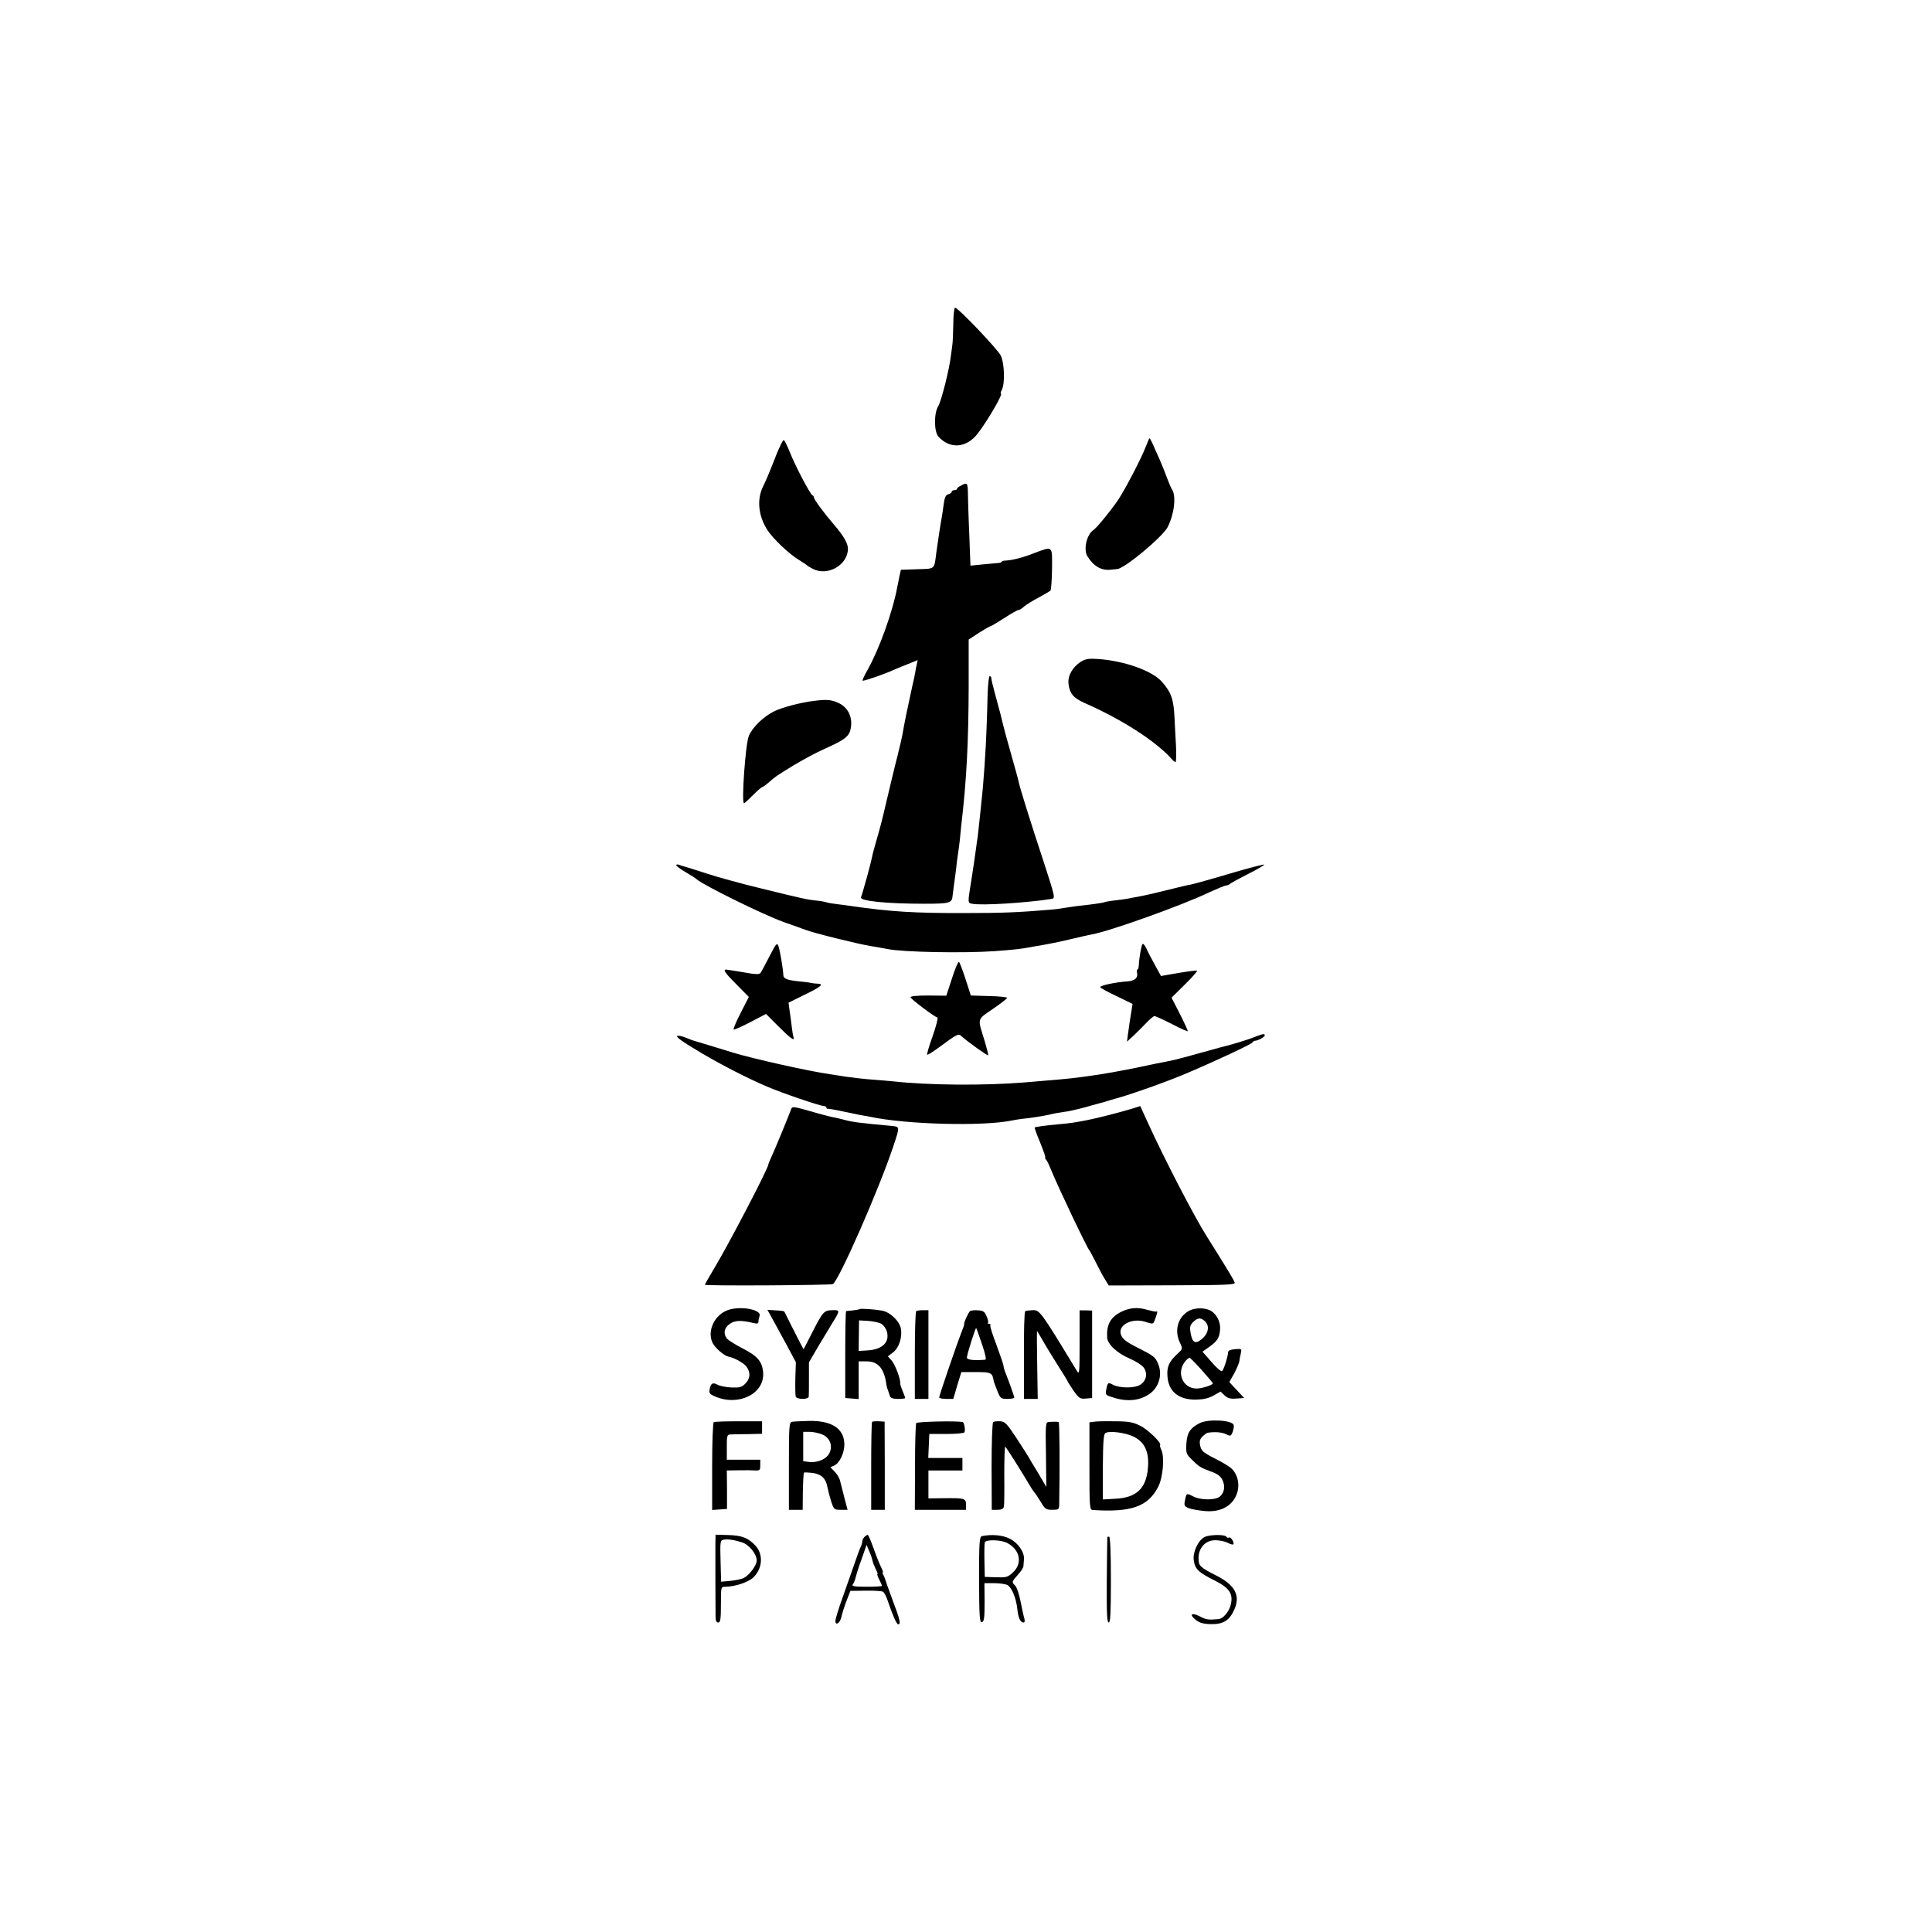 <?xml version="1.0" standalone="no"?>
<!DOCTYPE svg PUBLIC "-//W3C//DTD SVG 20010904//EN"
 "http://www.w3.org/TR/2001/REC-SVG-20010904/DTD/svg10.dtd">
<svg version="1.0" xmlns="http://www.w3.org/2000/svg"
 width="1080pt" height="1080pt" viewBox="0 0 1080 1080"
 preserveAspectRatio="xMidYMid meet">
<g transform="translate(0,1080) scale(0.1,-0.1)"
fill="#000000" stroke="none">
<path d="M5329 8988 c-1 -51 -3 -102 -5 -113 -1 -11 -5 -38 -8 -60 -8 -76 -54
-257 -71 -285 -25 -40 -24 -144 1 -171 65 -71 157 -64 220 18 56 73 143 223
129 223 -3 0 -1 9 5 20 19 36 15 151 -6 193 -20 38 -238 267 -255 267 -5 0
-10 -42 -10 -92z"/>
<path d="M6405 8303 c-24 -63 -113 -235 -155 -298 -40 -59 -120 -157 -138
-168 -37 -24 -57 -110 -33 -147 34 -55 76 -79 126 -75 17 2 35 3 41 4 42 4
252 179 281 234 38 74 49 176 24 212 -4 6 -16 33 -26 60 -10 28 -29 75 -42
105 -14 30 -31 70 -39 88 -8 17 -16 32 -18 32 -2 0 -11 -21 -21 -47z"/>
<path d="M4359 8302 c-10 -20 -29 -68 -44 -107 -15 -38 -36 -88 -47 -109 -39
-76 -30 -169 23 -251 32 -48 120 -132 175 -165 21 -13 41 -26 44 -29 3 -4 18
-13 34 -21 83 -43 196 22 196 113 0 30 -26 74 -77 133 -56 65 -113 142 -113
153 0 5 -4 11 -9 13 -12 5 -95 162 -126 241 -15 37 -30 67 -34 67 -3 0 -13
-17 -22 -38z"/>
<path d="M5373 8086 c-13 -6 -23 -14 -23 -18 0 -5 -7 -8 -15 -8 -8 0 -15 -4
-15 -9 0 -5 -9 -11 -19 -14 -14 -3 -21 -18 -26 -58 -4 -30 -9 -63 -11 -74 -5
-25 -24 -148 -30 -195 -12 -95 -5 -89 -107 -92 l-91 -3 -8 -36 c-4 -20 -9 -47
-12 -60 -27 -144 -102 -350 -168 -467 -17 -29 -28 -55 -26 -57 4 -4 124 37
173 60 17 7 54 23 83 34 l52 21 -5 -23 c-3 -12 -7 -33 -9 -47 -2 -14 -9 -45
-15 -70 -23 -104 -50 -234 -56 -275 -3 -17 -13 -60 -29 -125 -6 -20 -44 -180
-63 -260 -21 -91 -26 -111 -57 -220 -9 -30 -19 -68 -22 -85 -5 -28 -51 -195
-61 -221 -8 -21 146 -36 355 -36 140 0 154 4 157 44 2 13 5 41 8 63 3 22 9 63
12 90 3 28 7 64 10 80 3 17 7 50 10 75 2 25 7 65 9 90 29 246 40 456 41 775
l0 260 58 38 c32 20 61 37 65 37 4 0 38 21 76 45 38 25 74 45 79 45 6 0 20 8
31 19 12 10 48 33 81 50 33 18 63 36 67 39 4 4 8 59 9 122 1 133 7 128 -105
86 -64 -25 -119 -38 -158 -40 -10 0 -18 -3 -18 -6 0 -3 -8 -6 -17 -7 -10 -1
-49 -4 -88 -8 l-70 -7 -3 74 c-1 40 -4 111 -6 158 -2 47 -4 118 -5 158 -1 75
-2 77 -38 58z"/>
<path d="M6042 7101 c-46 -30 -74 -78 -69 -123 6 -54 28 -80 88 -107 210 -92
398 -213 488 -313 8 -10 19 -18 22 -18 4 0 5 39 3 88 -3 48 -6 116 -8 152 -5
112 -18 149 -71 209 -54 61 -207 116 -354 127 -55 4 -72 1 -99 -15z"/>
<path d="M5521 6923 c-1 -54 -4 -141 -6 -193 -4 -120 -17 -313 -29 -415 -2
-16 -6 -64 -11 -105 -4 -41 -9 -82 -10 -91 -2 -9 -6 -40 -10 -70 -9 -65 -12
-84 -25 -169 -21 -130 -21 -127 4 -132 54 -11 304 5 444 27 22 3 21 8 -43 205
-76 230 -134 417 -139 443 -2 12 -22 85 -44 162 -22 77 -42 151 -45 165 -7 31
-16 67 -43 165 -16 59 -22 83 -23 98 -1 4 -4 7 -9 7 -4 0 -9 -44 -11 -97z"/>
<path d="M4550 6882 c-71 -8 -181 -37 -224 -59 -61 -31 -120 -89 -140 -137
-19 -45 -42 -376 -27 -376 4 0 26 21 50 45 25 25 48 45 52 45 3 0 19 11 35 25
41 36 40 35 139 96 50 30 129 73 177 94 116 52 138 70 145 121 8 61 -19 112
-73 136 -40 17 -63 19 -134 10z"/>
<path d="M3780 5964 c0 -5 23 -22 52 -39 28 -16 56 -34 62 -40 41 -35 370
-197 486 -239 58 -20 112 -40 120 -43 45 -18 300 -81 370 -92 36 -6 76 -13 90
-16 89 -18 426 -24 600 -12 118 9 141 11 220 26 30 5 71 12 90 16 19 3 73 15
120 26 47 11 98 23 115 26 97 17 498 160 653 234 46 21 89 39 96 39 6 0 16 4
22 9 5 5 51 30 102 56 52 26 91 49 89 52 -3 2 -90 -20 -194 -51 -103 -31 -199
-57 -213 -60 -14 -2 -70 -15 -125 -29 -55 -14 -127 -31 -160 -37 -33 -6 -69
-13 -80 -15 -11 -2 -42 -6 -68 -9 -27 -3 -52 -8 -55 -10 -7 -3 -73 -13 -152
-21 -19 -3 -53 -7 -75 -11 -22 -4 -53 -8 -70 -9 -190 -16 -275 -19 -485 -19
-276 -1 -417 8 -630 39 -14 2 -47 7 -75 10 -27 3 -57 8 -65 11 -8 3 -35 8 -60
10 -52 6 -63 8 -315 70 -104 25 -237 62 -295 81 -58 19 -112 36 -120 38 -8 2
-23 6 -32 10 -10 4 -18 3 -18 -1z"/>
<path d="M4302 5455 c-23 -44 -45 -86 -50 -93 -7 -10 -25 -10 -97 3 -48 8 -92
15 -96 15 -19 0 -6 -19 59 -84 l68 -69 -45 -88 c-25 -48 -43 -91 -40 -94 3 -3
45 16 93 41 l88 46 68 -68 c70 -70 94 -87 86 -62 -3 7 -7 33 -10 58 -3 25 -8
65 -12 90 l-6 45 91 45 c89 43 108 59 74 61 -10 0 -27 2 -38 4 -11 3 -42 7
-68 9 -67 7 -87 15 -88 34 -2 41 -19 140 -28 165 -7 19 -14 11 -49 -58z"/>
<path d="M6386 5522 c-7 -12 -19 -84 -20 -119 -1 -13 -4 -23 -8 -23 -3 0 -4
-8 -2 -17 7 -29 -12 -46 -53 -49 -66 -4 -153 -23 -153 -32 0 -4 41 -27 91 -50
l90 -44 -6 -39 c-8 -45 -12 -77 -20 -133 l-5 -39 37 34 c20 19 52 51 72 72 19
20 39 37 45 37 5 0 49 -20 98 -45 48 -25 88 -43 88 -39 0 4 -20 48 -45 97
l-46 90 75 74 c41 40 71 75 68 77 -4 2 -51 -4 -105 -13 l-97 -17 -33 60 c-19
34 -41 76 -49 95 -9 18 -18 28 -22 23z"/>
<path d="M5322 5332 l-32 -98 -100 1 c-63 0 -100 -3 -100 -10 1 -9 128 -106
150 -113 5 -2 -7 -48 -26 -103 -20 -55 -34 -102 -31 -105 2 -2 31 15 63 39
106 78 112 81 128 65 40 -35 146 -111 150 -107 2 2 -8 40 -21 84 -39 126 -43
113 47 175 44 30 80 58 80 62 0 4 -46 9 -101 10 l-102 3 -29 90 c-16 50 -33
94 -37 98 -4 4 -22 -37 -39 -91z"/>
<path d="M7010 5002 c-39 -16 -136 -45 -188 -57 -9 -3 -66 -18 -127 -35 -122
-34 -130 -36 -230 -55 -38 -8 -81 -17 -95 -20 -14 -3 -47 -10 -75 -15 -27 -5
-61 -11 -75 -14 -87 -16 -218 -34 -295 -40 -27 -2 -117 -10 -200 -17 -221 -18
-533 -16 -730 6 -22 2 -76 7 -120 10 -44 3 -109 11 -145 16 -36 6 -76 12 -90
14 -114 16 -428 86 -540 120 -41 13 -109 33 -150 46 -41 12 -77 23 -80 24 -3
1 -18 7 -33 13 -16 7 -36 12 -45 12 -24 -1 12 -27 133 -99 118 -69 249 -136
360 -184 86 -37 300 -110 322 -110 7 0 13 -4 13 -9 0 -4 3 -7 8 -6 6 1 64 -10
152 -29 14 -3 32 -7 40 -8 8 -1 29 -5 45 -8 199 -43 630 -54 789 -21 16 3 40
7 55 9 52 5 127 17 161 25 19 5 53 11 75 14 22 2 76 14 120 26 44 13 84 23 90
25 5 1 17 4 25 7 8 3 42 13 75 22 90 26 278 93 385 139 151 64 354 159 361
169 3 6 10 10 15 10 17 1 54 21 54 30 0 11 -8 10 -60 -10z"/>
<path d="M4423 4601 c-8 -24 -93 -231 -112 -271 -9 -19 -16 -37 -16 -40 -2
-25 -227 -456 -306 -586 -27 -45 -49 -84 -49 -86 0 -7 705 -3 716 4 35 23 257
528 337 768 38 114 38 111 -8 116 -175 16 -217 21 -265 34 -19 5 -48 12 -65
15 -16 3 -74 18 -128 34 -88 25 -99 27 -104 12z"/>
<path d="M6330 4603 c-79 -24 -207 -56 -260 -66 -69 -13 -96 -17 -155 -22 -69
-6 -128 -14 -131 -18 -2 -1 12 -40 31 -85 18 -45 31 -82 28 -82 -3 0 -1 -6 5
-13 6 -6 19 -35 30 -62 34 -85 199 -432 212 -445 3 -3 18 -32 35 -65 16 -33
39 -76 51 -95 l22 -36 353 1 c305 1 354 3 351 15 -3 13 -45 82 -157 260 -69
109 -239 437 -327 631 l-44 96 -44 -14z"/>
<path d="M4073 3478 c-78 -25 -123 -119 -89 -186 15 -29 64 -71 89 -76 33 -6
86 -36 101 -57 23 -33 20 -66 -8 -94 -20 -20 -32 -23 -77 -21 -30 1 -64 8 -77
15 -28 15 -38 9 -45 -25 -4 -22 0 -28 32 -41 131 -56 276 17 267 134 -5 62
-30 92 -116 136 -41 21 -80 46 -87 55 -21 28 -15 59 16 81 29 21 64 22 134 5
20 -5 27 -3 27 9 0 8 3 22 6 31 13 34 -101 57 -173 34z"/>
<path d="M4805 3482 c-1 -2 -18 -5 -37 -7 -18 -2 -35 -4 -38 -4 -3 -1 -5 -110
-5 -243 l0 -243 38 -3 37 -3 0 105 0 106 44 0 c65 0 99 -40 111 -130 1 -8 5
-23 9 -32 3 -10 8 -25 11 -33 3 -10 18 -15 45 -15 22 0 40 2 40 5 0 3 -7 22
-15 41 -8 19 -14 38 -13 42 4 19 -29 107 -48 127 l-21 23 28 21 c34 25 54 86
45 134 -8 43 -62 94 -108 101 -47 8 -118 12 -123 8z m123 -83 c12 -8 26 -27
30 -44 16 -59 -27 -100 -111 -104 l-47 -3 1 86 1 85 52 -3 c28 -2 62 -9 74
-17z"/>
<path d="M6268 3467 c-60 -30 -83 -71 -79 -144 2 -37 56 -88 125 -117 37 -16
72 -39 81 -53 22 -33 12 -75 -23 -95 -31 -19 -115 -18 -150 1 -28 15 -30 14
-38 -27 -6 -30 -5 -31 51 -48 72 -20 135 -13 188 22 55 36 77 109 51 170 -16
38 -23 44 -110 88 -73 36 -96 56 -100 84 -8 49 67 84 135 64 50 -16 47 -17 60
19 13 38 13 40 4 37 -5 -1 -27 4 -50 10 -53 16 -98 12 -145 -11z"/>
<path d="M6642 3470 c-59 -36 -78 -109 -46 -176 16 -34 16 -34 -14 -62 -46
-42 -60 -72 -56 -124 5 -86 62 -133 159 -132 42 1 71 7 99 23 l39 22 22 -21
c17 -16 33 -21 66 -18 l44 3 -41 44 -42 45 28 50 c15 28 27 58 28 66 1 8 4 28
8 43 6 28 6 28 -32 25 -26 -2 -39 -8 -39 -18 -1 -25 -25 -99 -34 -105 -5 -3
-32 20 -59 52 l-50 57 38 27 c45 32 57 52 60 94 4 37 -11 74 -39 99 -30 27
-99 30 -139 6z m84 -48 c39 -26 34 -75 -12 -111 -34 -26 -50 -15 -59 41 -5 29
-2 41 14 57 22 22 38 26 57 13z m-8 -281 c34 -38 62 -72 62 -74 0 -9 -58 -28
-88 -29 -81 -2 -120 91 -64 155 8 9 18 17 22 17 3 0 34 -31 68 -69z"/>
<path d="M4321 3422 c17 -32 53 -97 80 -147 l48 -90 -3 -90 c-1 -49 0 -96 2
-102 2 -7 19 -13 38 -13 20 0 34 5 35 13 1 6 1 52 1 102 l0 89 53 91 c30 49
65 108 79 131 43 69 43 72 -4 70 -46 -2 -51 -9 -120 -145 l-38 -74 -18 34
c-10 19 -34 66 -53 104 -19 39 -36 72 -37 74 -2 2 -24 5 -49 6 l-45 3 31 -56z"/>
<path d="M5122 3471 c-5 -3 -8 -115 -8 -248 l0 -243 38 0 38 0 0 248 0 248
-30 0 c-16 0 -33 -2 -38 -5z"/>
<path d="M5423 3471 c-9 -6 -37 -67 -33 -73 1 -2 -7 -25 -18 -53 -26 -66 -122
-347 -122 -357 0 -4 18 -8 39 -8 l40 0 22 75 23 75 82 0 c85 0 91 -3 99 -50 0
-3 9 -26 19 -52 18 -46 21 -48 57 -48 22 0 39 3 39 8 -1 8 -30 90 -48 135 -7
16 -12 34 -12 41 0 6 -18 59 -39 116 -22 57 -38 107 -35 112 3 4 0 8 -7 8 -7
0 -10 3 -6 6 3 3 0 19 -8 36 -10 25 -19 32 -47 33 -20 2 -40 0 -45 -4z m66
-184 c20 -59 26 -87 18 -88 -63 -5 -102 -1 -102 12 0 17 48 169 52 165 2 -2
16 -42 32 -89z"/>
<path d="M5731 3470 c-5 -3 -8 -114 -7 -247 l0 -243 39 0 38 0 -3 190 c-2 105
-2 190 -1 190 1 0 16 -26 34 -57 18 -32 57 -95 86 -141 29 -45 53 -85 53 -87
0 -2 15 -25 32 -50 29 -41 36 -46 68 -43 l35 3 0 245 0 244 -35 1 -35 0 0
-182 c0 -172 -1 -180 -16 -155 -204 336 -207 339 -247 338 -19 -1 -37 -3 -41
-6z"/>
<path d="M3990 2850 c-5 -3 -9 -115 -9 -248 l0 -243 41 3 42 3 0 108 -1 107
66 1 c36 1 78 0 94 -1 24 -1 27 2 27 29 l0 31 -93 0 -94 0 0 70 c-1 58 2 70
16 71 9 1 53 2 99 2 l82 2 0 35 0 35 -131 0 c-72 0 -134 -2 -139 -5z"/>
<path d="M4428 2852 c-17 -3 -18 -23 -18 -248 l0 -244 39 0 38 0 1 102 c1 55
4 103 6 106 3 2 26 1 51 -2 49 -8 72 -31 81 -82 3 -16 12 -50 20 -76 15 -46
17 -48 54 -48 l38 0 -18 68 c-9 37 -20 79 -24 94 -3 15 -17 38 -30 51 l-24 25
22 10 c29 13 56 69 56 117 0 88 -69 134 -196 132 -43 -1 -87 -3 -96 -5z m169
-71 c48 -20 63 -76 31 -117 -22 -27 -68 -42 -110 -36 l-28 4 0 82 0 82 38 0
c20 -1 51 -7 69 -15z"/>
<path d="M4875 2852 c-3 -3 -5 -115 -5 -249 l0 -243 38 0 38 0 0 247 -1 246
-33 2 c-18 1 -34 -1 -37 -3z"/>
<path d="M5122 2845 c-4 -5 -7 -117 -7 -247 l-1 -238 143 0 143 0 0 29 c0 35
-8 37 -122 36 l-88 -1 0 78 0 78 95 0 95 0 0 35 0 35 -95 0 -96 0 3 67 3 67
95 0 c52 0 98 4 101 9 7 10 -1 57 -10 58 -41 7 -254 2 -259 -6z"/>
<path d="M5552 2851 c-5 -3 -9 -115 -9 -248 l1 -243 32 0 c22 0 33 5 36 18 2
9 3 90 2 180 0 89 2 159 6 155 9 -11 71 -108 104 -163 41 -69 50 -83 61 -96 6
-7 21 -31 35 -53 21 -36 28 -41 62 -41 35 0 38 2 39 28 4 228 2 462 -3 463
-10 2 -33 2 -56 0 -17 -1 -18 -13 -15 -182 l2 -181 -49 83 c-28 45 -50 83 -50
84 0 1 -29 46 -64 100 -57 87 -68 99 -95 100 -17 1 -35 -1 -39 -4z"/>
<path d="M6113 2852 l-23 -3 0 -245 c0 -225 1 -244 18 -245 216 -14 309 19
366 129 28 53 37 172 17 209 -5 11 -8 22 -6 25 11 11 -69 88 -113 109 -38 19
-64 24 -142 24 -52 1 -105 0 -117 -3z m224 -83 c62 -30 88 -86 80 -175 -9
-114 -64 -166 -181 -172 l-71 -4 0 182 c1 137 4 183 14 189 22 14 111 3 158
-20z"/>
<path d="M6705 2844 c-52 -27 -69 -53 -73 -113 -3 -51 -1 -59 26 -86 44 -44
52 -49 109 -70 38 -13 56 -27 66 -47 17 -35 12 -71 -13 -93 -24 -22 -108 -22
-150 0 -37 19 -38 19 -46 -23 -6 -28 -3 -33 22 -43 16 -6 56 -13 90 -16 94 -8
161 33 182 109 12 46 -1 98 -33 128 -12 12 -55 38 -96 58 -64 33 -74 42 -80
71 -5 25 -2 36 14 52 11 10 24 20 29 20 39 6 78 3 101 -8 26 -13 28 -12 38 13
5 15 8 33 5 39 -10 27 -144 34 -191 9z"/>
<path d="M3999 2163 c0 -67 0 -352 1 -400 0 -23 5 -33 15 -33 12 0 15 18 15
100 0 99 0 100 24 100 52 0 126 24 155 50 54 50 60 131 13 181 -41 43 -75 56
-152 58 l-70 2 -1 -58z m149 15 c39 -12 82 -65 82 -101 0 -27 -39 -80 -72 -98
-12 -6 -45 -13 -74 -16 l-53 -5 -3 116 c-3 109 -2 116 17 119 23 4 56 0 103
-15z"/>
<path d="M4832 2208 c-7 -7 -12 -18 -12 -25 0 -7 -4 -21 -9 -31 -5 -9 -20 -51
-34 -92 -14 -41 -44 -126 -66 -188 -23 -63 -41 -122 -41 -133 0 -30 27 -11 34
24 4 18 16 57 28 88 l22 56 85 1 c47 1 91 -2 97 -6 7 -4 19 -27 27 -52 28 -82
49 -130 58 -130 16 0 10 27 -32 137 -22 59 -41 113 -42 118 -2 6 -6 16 -10 23
-5 6 -5 12 -2 12 3 0 -1 12 -9 28 -8 15 -27 62 -42 105 -15 42 -30 77 -33 77
-4 0 -12 -5 -19 -12z m45 -131 c2 -10 10 -31 18 -48 9 -16 13 -29 10 -29 -3 0
1 -13 10 -30 8 -16 15 -31 15 -35 0 -3 -39 -5 -86 -5 -68 0 -84 3 -77 13 6 6
13 26 17 42 4 17 19 64 34 104 l26 75 15 -35 c8 -18 16 -42 18 -52z"/>
<path d="M5489 2213 c-14 -4 -16 -32 -16 -244 1 -208 3 -239 16 -237 12 3 15
23 15 111 l-1 107 54 0 c30 0 63 -5 74 -10 25 -14 49 -72 56 -135 5 -50 17
-75 35 -75 6 0 8 10 4 23 -4 12 -13 55 -21 95 -8 40 -21 80 -30 88 -20 20 -20
21 15 61 17 18 31 40 31 48 1 8 2 25 3 38 4 39 -33 93 -80 116 -40 20 -99 25
-155 14z m141 -38 c73 -38 88 -116 30 -167 -27 -25 -37 -27 -92 -25 l-63 2 -2
90 c-1 50 0 96 2 103 6 17 89 15 125 -3z"/>
<path d="M6734 2208 c-35 -17 -67 -84 -61 -128 6 -50 26 -70 115 -114 86 -43
108 -77 91 -140 -11 -39 -43 -75 -68 -77 -56 -5 -70 -3 -103 15 -47 24 -63 12
-24 -19 21 -17 42 -23 86 -24 68 -1 103 20 130 82 35 77 4 136 -98 188 -96 49
-102 55 -102 99 0 58 39 100 93 100 23 0 54 -6 69 -14 15 -8 29 -12 32 -9 8 9
-14 44 -24 38 -5 -3 -11 -1 -15 5 -8 13 -93 12 -121 -2z"/>
<path d="M6190 2208 c0 -2 -2 -110 -3 -241 -1 -184 1 -237 11 -237 9 0 12 55
12 240 0 153 -4 240 -10 240 -5 0 -10 -1 -10 -2z"/>
</g>
</svg>
